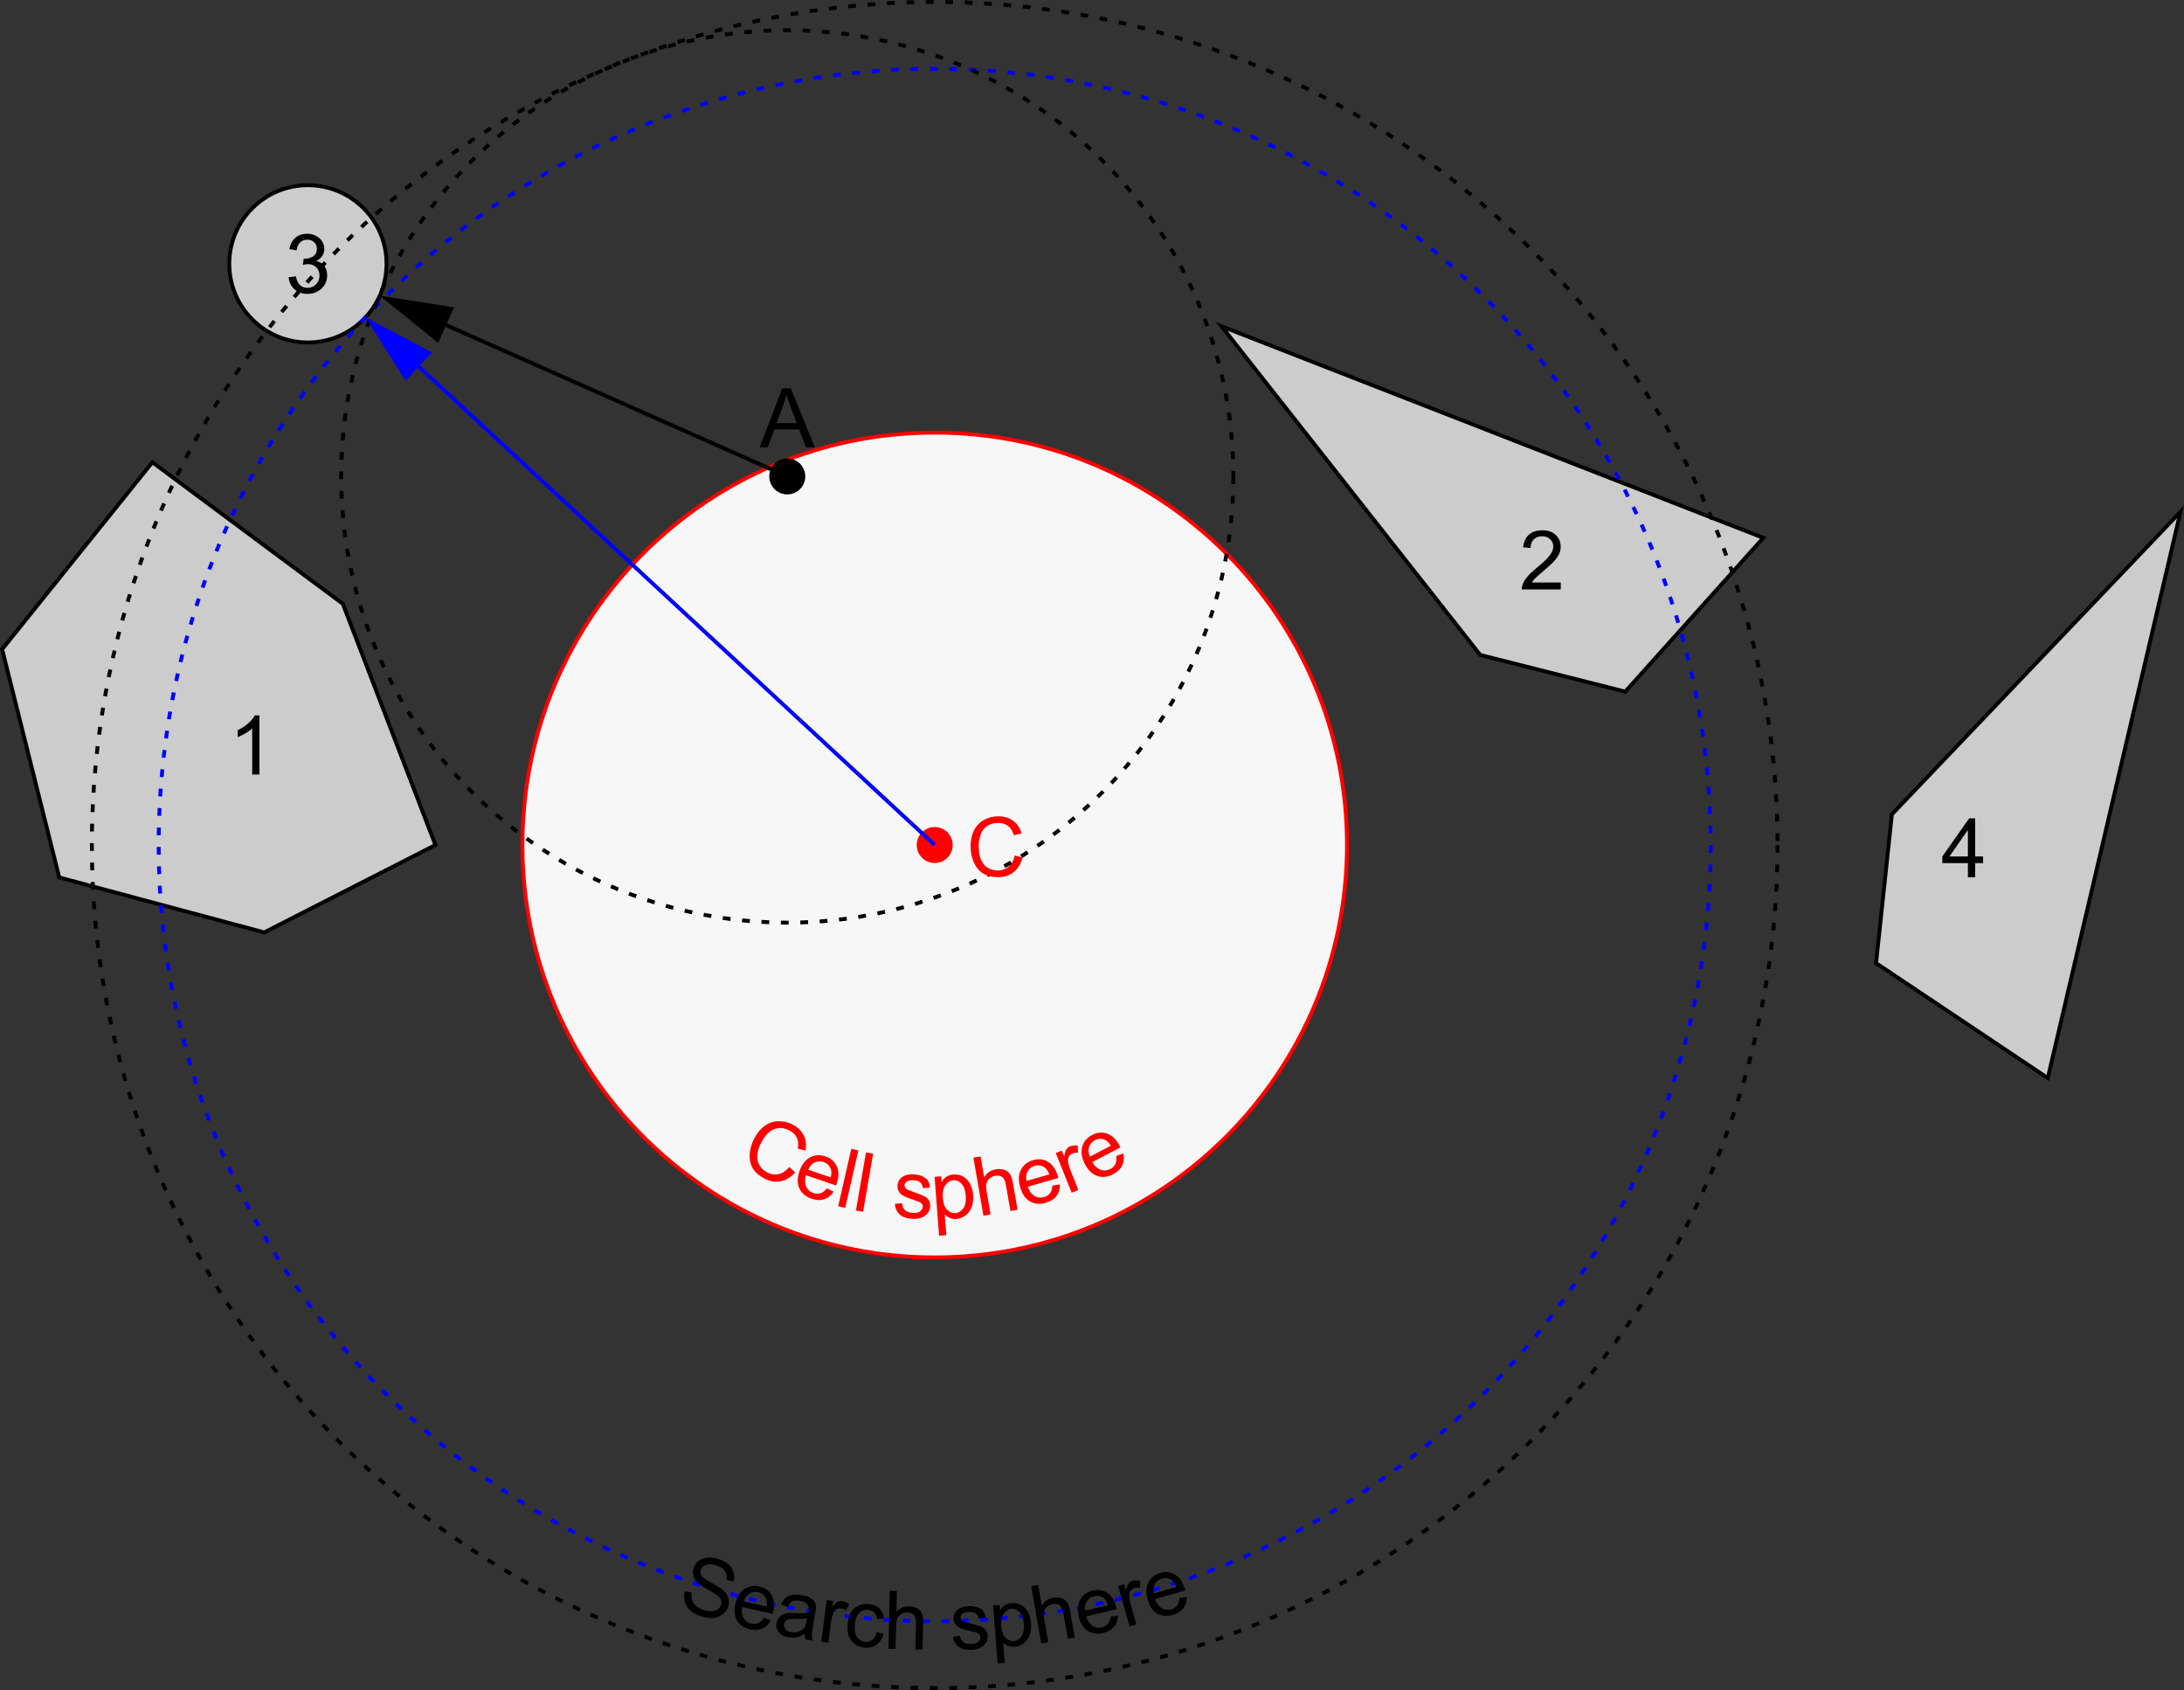 <?xml version="1.0" encoding="UTF-8"?>
<!DOCTYPE svg PUBLIC "-//W3C//DTD SVG 1.1//EN" "http://www.w3.org/Graphics/SVG/1.1/DTD/svg11.dtd">
<!-- Creator: CorelDRAW X8 -->
<svg xmlns="http://www.w3.org/2000/svg" xml:space="preserve" width="112.426mm" height="86.974mm" version="1.1" style="shape-rendering:geometricPrecision; text-rendering:geometricPrecision; image-rendering:optimizeQuality; fill-rule:evenodd; clip-rule:evenodd"
viewBox="0 0 1154291 892968"
 xmlns:xlink="http://www.w3.org/1999/xlink">
 <rect x="0" y="0" width="1154291" height="892968" fill="#333333" stroke="none"/>
 <defs>
  <style type="text/css">
   <![CDATA[
    .str1 {stroke:black;stroke-width:2053.42}
    .str0 {stroke:red;stroke-width:2053.42}
    .str4 {stroke:black;stroke-width:2053.42;stroke-dasharray:4106.844 6160.267}
    .str3 {stroke:black;stroke-width:2053.42;stroke-dasharray:4106.844 6160.267}
    .str2 {stroke:blue;stroke-width:2053.42;stroke-dasharray:4106.844 6160.267}
    .fil4 {fill:none}
    .fil2 {fill:black}
    .fil3 {fill:#CCCCCC}
    .fil0 {fill:#F7F7F7}
    .fil1 {fill:red}
    .fil5 {fill:black;fill-rule:nonzero}
    .fil7 {fill:blue;fill-rule:nonzero}
    .fil6 {fill:red;fill-rule:nonzero}
   ]]>
  </style>
 </defs>
 <g id="Ebene_x0020_1">
  <path class="fil0 str0" d="M494010 228575c120348,0 217909,97561 217909,217909 0,120348 -97561,217909 -217909,217909 -120348,0 -217909,-97561 -217909,-217909 0,-120348 97561,-217909 217909,-217909z"/>
  <circle class="fil1" cx="494010" cy="446484" r="9512"/>
  <circle class="fil2" cx="416087" cy="251727" r="9512"/>
  <circle class="fil3 str1" cx="162731" cy="139399" r="41555"/>
  <polygon class="fil3 str1" points="1120,343057 80537,244247 181193,319047 230136,446484 139638,492656 31321,463632 "/>
  <polygon class="fil3 str1" points="931928,284184 645659,172447 782329,346056 858975,365449 "/>
  <polygon class="fil3 str1" points="1082304,569613 1152431,270418 999897,430269 991540,508887 "/>
  <circle class="fil4 str2" cx="494010" cy="446484" r="410143"/>
  <circle class="fil4 str3" cx="416087" cy="251727" r="235784"/>
  <path class="fil5" d="M137120 409227l-3824 0 0 -24355c-920,884 -2131,1761 -3622,2638 -1493,875 -2840,1534 -4028,1970l0 -3695c2136,-999 4006,-2217 5607,-3651 1600,-1427 2738,-2810 3404,-4157l2463 0 0 31250z"/>
  <path class="fil5" d="M824902 307781l0 3651 -20601 0c-30,-920 123,-1804 449,-2658 528,-1398 1376,-2782 2543,-4136 1166,-1355 2831,-2919 4998,-4695 3368,-2774 5657,-4969 6852,-6592 1203,-1622 1804,-3158 1804,-4607 0,-1513 -543,-2789 -1629,-3832 -1088,-1036 -2507,-1557 -4253,-1557 -1847,0 -3325,550 -4433,1652 -1108,1093 -1667,2615 -1681,4564l-3912 -392c268,-2927 1282,-5158 3036,-6694 1760,-1536 4114,-2303 7077,-2303 2985,0 5353,826 7092,2485 1746,1658 2615,3716 2615,6164 0,1246 -254,2471 -768,3673 -507,1209 -1355,2477 -2535,3810 -1188,1325 -3151,3158 -5889,5476 -2297,1928 -3775,3232 -4427,3919 -652,688 -1188,1377 -1616,2072l15278 0z"/>
  <path class="fil5" d="M152538 146504l3825 -521c442,2172 1181,3737 2231,4694 1050,956 2340,1434 3869,1434 1811,0 3340,-623 4571,-1869 1231,-1246 1847,-2789 1847,-4629 0,-1753 -572,-3202 -1724,-4346 -1145,-1137 -2601,-1709 -4376,-1709 -724,0 -1622,145 -2701,427l427 -3347c253,29 464,43 616,43 1636,0 3100,-427 4412,-1274 1304,-848 1955,-2152 1955,-3912 0,-1398 -478,-2558 -1427,-3477 -949,-920 -2173,-1376 -3673,-1376 -1492,0 -2730,470 -3723,1411 -993,943 -1631,2355 -1913,4239l-3824 -695c471,-2565 1528,-4557 3187,-5970 1652,-1412 3716,-2115 6179,-2115 1695,0 3260,362 4687,1094 1435,725 2528,1716 3282,2970 760,1260 1137,2594 1137,4005 0,1341 -362,2558 -1080,3658 -724,1102 -1797,1979 -3208,2631 1840,420 3267,1304 4288,2644 1014,1332 1521,3013 1521,5019 0,2717 -992,5028 -2970,6918 -1985,1891 -4491,2833 -7519,2833 -2731,0 -4998,-818 -6802,-2449 -1811,-1629 -2840,-3737 -3094,-6331z"/>
  <path class="fil5" d="M1040079 463492l0 -7432 -13518 0 0 -3521 14213 -20166 3129 0 0 20166 4216 0 0 3521 -4216 0 0 7432 -3824 0zm0 -10953l0 -14002 -9758 14002 9758 0z"/>
  <path class="fil6" d="M417109 616611l3185 2826c-2321,2607 -4881,4178 -7685,4723 -2803,546 -5645,77 -8519,-1411 -2972,-1541 -5077,-3399 -6312,-5581 -1239,-2175 -1744,-4664 -1526,-7464 223,-2806 1010,-5522 2377,-8159 1491,-2876 3336,-5100 5546,-6673 2210,-1571 4616,-2388 7218,-2451 2604,-63 5121,541 7552,1800 2766,1434 4724,3338 5872,5719 1155,2385 1445,5040 864,7971l-4029 -1012c403,-2336 231,-4286 -512,-5829 -738,-1550 -2033,-2799 -3879,-3756 -2115,-1097 -4154,-1508 -6102,-1228 -1948,278 -3660,1128 -5120,2543 -1469,1417 -2675,3036 -3619,4856 -1216,2347 -1938,4576 -2163,6679 -228,2109 156,3964 1148,5579 990,1614 2322,2853 4002,3722 2045,1061 4075,1362 6101,918 2028,-450 3892,-1703 5601,-3772zm19922 11288l3573 1773c-1326,1974 -2994,3293 -4994,3949 -2001,656 -4237,566 -6712,-281 -3111,-1064 -5250,-2868 -6417,-5411 -1169,-2535 -1160,-5541 24,-9002 1224,-3578 3094,-6046 5613,-7389 2522,-1350 5251,-1520 8192,-513 2844,972 4838,2733 5977,5289 1138,2557 1111,5594 -92,9109 -73,213 -190,533 -349,953l-15895 -5435c-663,2384 -618,4405 150,6053 761,1646 2035,2778 3811,3385 1323,453 2573,490 3745,110 1177,-378 2300,-1243 3374,-2590zm-9862 -9850l11886 4065c456,-1849 456,-3350 16,-4504 -668,-1783 -1923,-2993 -3754,-3618 -1658,-568 -3240,-488 -4750,235 -1504,727 -2637,2000 -3398,3822zm15826 19285l6942 -30335 3729 853 -6942 30335 -3729 -853zm9392 2255l5307 -30664 3770 652 -5307 30664 -3770 -652zm20556 -3517l3816 -319c96,1525 599,2726 1507,3608 906,877 2234,1384 3967,1516 1756,134 3083,-122 3989,-773 899,-644 1389,-1449 1462,-2410 65,-859 -266,-1567 -987,-2116 -509,-380 -1777,-904 -3803,-1589 -2734,-913 -4617,-1665 -5661,-2261 -1037,-601 -1799,-1373 -2287,-2324 -487,-946 -693,-1971 -610,-3069 77,-1004 378,-1912 899,-2728 527,-818 1202,-1479 2032,-1983 626,-388 1463,-695 2504,-921 1048,-225 2151,-293 3321,-204 1762,133 3289,503 4578,1117 1299,608 2228,1376 2798,2291 562,922 914,2118 1041,3595l-3766 237c-78,-1183 -499,-2137 -1257,-2856 -760,-719 -1876,-1131 -3357,-1244 -1740,-132 -3012,62 -3801,584 -787,521 -1214,1171 -1273,1944 -37,492 80,951 361,1371 280,428 738,805 1382,1123 371,173 1459,583 3284,1229 2633,920 4466,1655 5500,2192 1035,536 1821,1271 2363,2184 548,921 769,2028 670,3328 -97,1264 -555,2428 -1385,3491 -829,1062 -1964,1849 -3405,2357 -1447,506 -3052,690 -4815,556 -2918,-221 -5104,-999 -6543,-2321 -1440,-1331 -2278,-3195 -2524,-5605zm23387 16861l-2365 -31118 3467 -263 225 2954c729,-1203 1588,-2133 2578,-2782 982,-648 2210,-1032 3676,-1143 1921,-146 3649,216 5191,1095 1540,869 2750,2180 3639,3914 880,1743 1405,3679 1568,5823 175,2291 -80,4388 -763,6293 -684,1896 -1777,3396 -3277,4498 -1493,1094 -3110,1711 -4843,1844 -1271,96 -2433,-85 -3478,-542 -1052,-459 -1926,-1068 -2639,-1834l835 10971 -3814 290zm1968 -19996c219,2882 965,4967 2233,6258 1275,1291 2743,1877 4406,1751 1689,-128 3080,-954 4170,-2475 1097,-1522 1529,-3778 1301,-6776 -218,-2860 -965,-4953 -2251,-6286 -1285,-1334 -2740,-1936 -4372,-1811 -1619,122 -2990,989 -4119,2594 -1134,1612 -1588,3854 -1368,6745zm21473 9409l-5307 -30664 3769 -652 1910 11035c1394,-2352 3423,-3754 6094,-4216 1633,-282 3111,-207 4435,232 1318,441 2337,1184 3056,2235 718,1053 1263,2672 1639,4841l2435 14068 -3768 653 -2433 -14054c-325,-1878 -969,-3178 -1925,-3895 -961,-715 -2177,-946 -3661,-689 -1107,191 -2100,657 -2978,1405 -877,747 -1435,1652 -1683,2718 -244,1056 -215,2454 86,4197l2101 12133 -3770 653zm36480 -15935l3945 -592c42,2377 -570,4414 -1835,6097 -1264,1684 -3150,2889 -5663,3611 -3161,909 -5948,654 -8360,-763 -2409,-1410 -4123,-3880 -5133,-7395 -1045,-3635 -924,-6729 373,-9272 1294,-2551 3435,-4252 6422,-5110 2889,-831 5532,-528 7928,915 2399,1445 4113,3951 5140,7522 62,217 150,546 260,982l-16145 4640c821,2335 2015,3967 3588,4879 1567,914 3260,1113 5063,595 1344,-386 2390,-1072 3132,-2055 750,-983 1176,-2335 1285,-4054zm-13723 -2432l12071 -3471c-684,-1777 -1544,-3007 -2564,-3702 -1569,-1079 -3291,-1353 -5150,-818 -1684,483 -2936,1455 -3760,2912 -818,1456 -1017,3149 -597,5079zm23872 6207l-8394 -20938 3187 -1278 1287 3209c217,-1814 577,-3097 1081,-3845 500,-755 1166,-1295 1993,-1626 1197,-480 2564,-591 4101,-342l49 3782c-1055,-139 -2013,-36 -2873,309 -774,310 -1372,823 -1797,1533 -426,708 -605,1529 -535,2462 107,1416 464,2871 1066,4371l4385 10940 -3550 1423zm23554 -19398l3747 -1371c518,2321 327,4439 -574,6342 -902,1902 -2506,3462 -4823,4673 -2913,1525 -5695,1835 -8343,932 -2643,-898 -4817,-2974 -6513,-6215 -1753,-3350 -2256,-6407 -1496,-9158 756,-2759 2512,-4855 5266,-6295 2663,-1394 5313,-1629 7951,-694 2639,933 4822,3044 6545,6337 104,199 256,504 451,908l-14885 7788c1274,2121 2771,3480 4495,4058 1718,582 3416,437 5079,-433 1238,-649 2126,-1530 2657,-2642 536,-1114 682,-2523 443,-4230zm-13932 373l11129 -5822c-1026,-1605 -2115,-2638 -3254,-3113 -1754,-743 -3496,-666 -5210,232 -1552,812 -2584,2014 -3098,3609 -510,1590 -365,3288 433,5094z"/>
  <path class="fil5" d="M401504 236322l11937 -31119 4528 0 12670 31119 -4687 0 -3601 -9431 -13104 0 -3376 9431 -4367 0zm8953 -12778l10604 0 -3245 -8628c-977,-2622 -1717,-4788 -2231,-6498 -427,2029 -999,4021 -1717,5991l-3411 9135z"/>
  <path class="fil6" d="M536312 452032l4129 1043c-861,3383 -2412,5955 -4651,7730 -2238,1775 -4976,2666 -8213,2666 -3348,0 -6071,-681 -8172,-2051 -2101,-1361 -3694,-3338 -4789,-5925 -1093,-2593 -1643,-5367 -1643,-8338 0,-3238 615,-6062 1854,-8475 1238,-2412 2999,-4245 5280,-5498 2283,-1254 4796,-1876 7534,-1876 3115,0 5730,790 7845,2376 2123,1586 3601,3810 4434,6679l-4043 955c-716,-2259 -1766,-3911 -3136,-4940 -1369,-1036 -3094,-1549 -5173,-1549 -2383,0 -4382,571 -5982,1716 -1602,1144 -2731,2687 -3376,4614 -652,1935 -979,3926 -979,5977 0,2644 384,4955 1152,6925 768,1977 1963,3448 3587,4426 1622,978 3374,1463 5266,1463 2304,0 4244,-666 5839,-1992 1593,-1332 2672,-3304 3237,-5926z"/>
  <circle class="fil4 str4" cx="494010" cy="446484" r="445457"/>
  <path class="fil5" d="M361872 840798l3755 716c-250,1530 -193,2860 174,3995 366,1128 1134,2179 2303,3150 1171,965 2595,1690 4269,2168 1487,425 2860,580 4126,459 1266,-121 2282,-490 3060,-1107 776,-616 1298,-1378 1557,-2284 262,-919 224,-1798 -113,-2643 -339,-839 -1059,-1666 -2159,-2493 -701,-526 -2314,-1506 -4836,-2931 -2522,-1425 -4241,-2575 -5159,-3461 -1195,-1142 -1974,-2358 -2350,-3645 -381,-1287 -374,-2614 12,-3964 427,-1495 1250,-2765 2461,-3814 1215,-1055 2722,-1685 4539,-1893 1810,-210 3710,-31 5691,536 2182,622 4008,1521 5473,2704 1467,1176 2454,2577 2960,4204 509,1622 546,3308 121,5057l-3827 -782c333,-1914 55,-3515 -833,-4792 -887,-1284 -2466,-2247 -4729,-2892 -2360,-674 -4204,-734 -5527,-178 -1324,558 -2162,1445 -2511,2665 -302,1057 -167,2037 399,2940 559,894 2313,2159 5277,3777 2963,1624 4958,2870 5985,3741 1482,1277 2467,2633 2936,4080 472,1440 479,2947 29,4524 -449,1571 -1314,2911 -2609,4039 -1293,1130 -2883,1839 -4781,2128 -1901,288 -3896,133 -6001,-467 -2661,-760 -4778,-1788 -6353,-3075 -1583,-1291 -2656,-2858 -3231,-4713 -584,-1850 -615,-3765 -108,-5749zm41933 13939l3679 1374c-1096,2067 -2595,3530 -4489,4376 -1891,845 -4089,983 -6598,406 -3155,-726 -5434,-2273 -6836,-4645 -1402,-2364 -1698,-5308 -892,-8817 834,-3628 2415,-6236 4744,-7808 2332,-1578 4988,-2022 7969,-1336 2884,663 5015,2184 6391,4572 1375,2387 1657,5364 836,8928 -49,217 -130,541 -243,969l-16118 -3705c-406,2402 -156,4376 763,5912 913,1535 2276,2514 4076,2928 1342,308 2570,218 3677,-274 1116,-490 2127,-1451 3041,-2880zm-10658 -8641l12052 2771c258,-1858 105,-3327 -443,-4411 -836,-1678 -2188,-2736 -4043,-3163 -1682,-386 -3222,-148 -4628,715 -1400,864 -2378,2227 -2938,4088zm32270 17243c-1583,931 -3056,1519 -4413,1780 -1356,260 -2760,259 -4221,2 -2402,-423 -4148,-1330 -5233,-2731 -1087,-1393 -1470,-3004 -1150,-4822 188,-1067 606,-2001 1246,-2800 648,-799 1411,-1389 2291,-1785 888,-394 1845,-645 2883,-744 764,-62 1898,-50 3398,26 3055,176 5342,136 6840,-106 104,-504 168,-826 191,-959 265,-1503 101,-2625 -493,-3368 -801,-1002 -2140,-1665 -4008,-1993 -1749,-309 -3096,-227 -4033,238 -942,464 -1743,1438 -2419,2927l-3536 -1144c604,-1494 1367,-2657 2293,-3477 927,-823 2151,-1360 3676,-1628 1516,-260 3226,-228 5108,103 1868,330 3354,815 4449,1464 1088,648 1856,1348 2287,2112 429,763 667,1674 713,2731 9,654 -129,1803 -417,3440l-866 4915c-605,3436 -909,5619 -917,6566 -14,947 141,1878 442,2801l-3877 -683c-235,-845 -313,-1799 -234,-2865zm1151 -8269c-1445,310 -3549,418 -6313,323 -1570,-52 -2694,3 -3374,165 -681,164 -1237,479 -1672,938 -436,466 -714,1017 -828,1663 -173,977 55,1864 692,2649 636,785 1673,1309 3114,1563 1426,251 2751,165 3978,-263 1218,-422 2190,-1129 2899,-2111 548,-765 960,-1960 1246,-3582l258 -1345zm7510 12393l2851 -22024 3352 434 -437 3373c1059,-1452 1985,-2382 2777,-2782 794,-408 1626,-552 2495,-440 1258,164 2488,725 3687,1679l-1775 3271c-839,-626 -1712,-998 -2618,-1115 -812,-105 -1573,48 -2280,454 -707,403 -1254,1024 -1642,1857 -590,1269 -983,2692 -1187,4269l-1490 11508 -3733 -484zm29241 -5052l3630 791c-597,2493 -1770,4385 -3537,5689 -1765,1303 -3859,1859 -6270,1676 -3022,-230 -5379,-1403 -7064,-3520 -1691,-2116 -2393,-5016 -2114,-8700 182,-2388 739,-4443 1664,-6174 925,-1725 2229,-2977 3919,-3743 1680,-774 3472,-1088 5377,-944 2397,183 4320,937 5750,2268 1436,1333 2287,3136 2544,5401l-3669 278c-235,-1512 -763,-2675 -1595,-3497 -824,-813 -1862,-1272 -3114,-1366 -1891,-144 -3479,414 -4769,1676 -1284,1268 -2036,3357 -2259,6287 -225,2972 180,5169 1216,6600 1042,1432 2478,2220 4305,2359 1480,112 2742,-242 3793,-1071 1057,-820 1788,-2160 2193,-4010zm6246 8763l702 -30629 3763 86 -252 11022c1794,-2006 4021,-2975 6687,-2914 1632,37 3044,390 4241,1067 1190,676 2032,1587 2527,2740 494,1152 712,2819 663,4987l-321 14052 -3764 -86 321 -14038c42,-1875 -332,-3253 -1119,-4128 -793,-873 -1924,-1327 -3406,-1361 -1106,-26 -2153,236 -3143,792 -990,554 -1700,1322 -2144,2305 -434,973 -674,2330 -714,4071l-277 12120 -3764 -86zm34030 -6296l3708 -683c240,1485 851,2612 1826,3389 972,770 2322,1139 4033,1100 1733,-40 3008,-419 3833,-1144 819,-718 1220,-1554 1198,-2503 -19,-848 -412,-1509 -1172,-1976 -535,-324 -1828,-716 -3879,-1189 -2768,-629 -4685,-1185 -5765,-1667 -1074,-488 -1896,-1169 -2466,-2055 -569,-878 -870,-1864 -894,-2948 -23,-990 183,-1908 615,-2760 437,-851 1033,-1563 1798,-2137 575,-442 1366,-824 2364,-1146 1005,-322 2078,-496 3233,-523 1740,-40 3272,175 4596,651 1329,469 2314,1132 2962,1974 639,848 1101,1985 1368,3420l-3666 598c-191,-1152 -696,-2046 -1509,-2677 -814,-630 -1948,-926 -3410,-893 -1718,39 -2945,353 -3667,941 -720,587 -1076,1266 -1058,2028 11,485 170,924 486,1309 316,392 800,716 1463,965 381,134 1486,430 3337,887 2669,646 4535,1188 5601,1613 1065,425 1908,1068 2526,1911 626,848 949,1911 978,3195 29,1247 -308,2432 -1016,3554 -711,1121 -1746,2002 -3108,2639 -1370,637 -2924,972 -4663,1012 -2881,66 -5097,-483 -6636,-1639 -1540,-1164 -2542,-2910 -3016,-5246zm23654 14037l-2328 -30635 3414 -260 221 2909c719,-1184 1565,-2100 2538,-2739 967,-638 2176,-1016 3619,-1126 1892,-143 3593,213 5110,1078 1517,857 2710,2147 3582,3854 868,1715 1384,3621 1546,5733 171,2255 -81,4319 -753,6194 -674,1868 -1749,3345 -3226,4429 -1469,1077 -3062,1684 -4768,1814 -1253,95 -2395,-83 -3423,-533 -1036,-451 -1897,-1051 -2598,-1805l821 10802 -3755 285zm1937 -19687c216,2838 951,4891 2200,6162 1254,1271 2700,1848 4335,1724 1665,-127 3033,-939 4106,-2436 1081,-1499 1506,-3720 1282,-6671 -214,-2816 -950,-4877 -2215,-6190 -1266,-1313 -2699,-1905 -4305,-1783 -1593,121 -2945,975 -4055,2554 -1117,1587 -1563,3796 -1348,6640zm21140 9115l-5330 -30169 3707 -656 1918 10858c1365,-2320 3357,-3707 5984,-4171 1609,-284 3061,-217 4368,212 1300,429 2305,1158 3016,2191 711,1032 1253,2624 1630,4758l2446 13842 -3708 655 -2443 -13827c-326,-1846 -964,-3125 -1908,-3828 -948,-700 -2147,-923 -3608,-665 -1089,193 -2064,655 -2925,1394 -862,738 -1407,1631 -1649,2681 -236,1040 -203,2418 100,4131l2110 11939 -3708 655zm36640 -14247l3909 -374c-82,2338 -790,4310 -2122,5898 -1332,1588 -3247,2674 -5757,3253 -3154,728 -5880,333 -8177,-1186 -2296,-1513 -3851,-4030 -4661,-7538 -836,-3629 -556,-6665 850,-9097 1407,-2439 3601,-4000 6582,-4688 2884,-665 5465,-230 7747,1315 2282,1545 3836,4099 4658,7664 51,215 120,543 206,977l-16115 3720c685,2337 1773,4003 3272,4981 1492,982 3147,1266 4946,851 1341,-309 2406,-929 3187,-1856 789,-928 1277,-2235 1475,-3920zm-13365 -3106l12050 -2782c-581,-1783 -1361,-3038 -2328,-3773 -1486,-1143 -3164,-1503 -5020,-1075 -1680,388 -2962,1277 -3849,2667 -880,1391 -1164,3044 -853,4963zm23412 8339l-6099 -21353 3251 -928 934 3270c398,-1753 879,-2972 1449,-3654 568,-689 1274,-1150 2117,-1390 1220,-349 2572,-320 4050,81l-335 3707c-1019,-243 -1967,-239 -2845,12 -788,224 -1426,667 -1915,1319 -489,651 -747,1436 -773,2356 -38,1397 163,2861 600,4390l3186 11157 -3620 1033zm26332 -14995l3885 -575c38,2340 -568,4345 -1816,6001 -1249,1653 -3106,2835 -5581,3543 -3113,889 -5857,634 -8229,-765 -2370,-1392 -4052,-3827 -5041,-7290 -1022,-3579 -898,-6626 382,-9128 1280,-2509 3391,-4179 6332,-5019 2846,-812 5447,-510 7805,916 2358,1426 4041,3896 5045,7414 62,213 147,537 255,966l-15903 4541c805,2299 1977,3908 3524,4808 1541,904 3207,1102 4984,595 1323,-378 2355,-1051 3087,-2017 740,-967 1161,-2297 1271,-3990zm-13506 -2418l11891 -3395c-670,-1751 -1514,-2964 -2518,-3649 -1543,-1064 -3238,-1338 -5068,-815 -1659,473 -2893,1427 -3708,2861 -807,1433 -1006,3099 -597,4998z"/>
  <g>
   <path class="fil5" d="M218671 163057l197832 87732 -832 1876 -197832 -87731 832 -1877zm21267 -680l-8326 18777 -30875 -24927 39201 6150z"/>
  </g>
  <g>
   <path class="fil7" d="M207965 179918l286743 265813 -1396 1505 -286743 -265813 1396 -1505zm20340 6249l-13965 15064 -21126 -33589 35091 18525z"/>
  </g>
 </g>
</svg>
